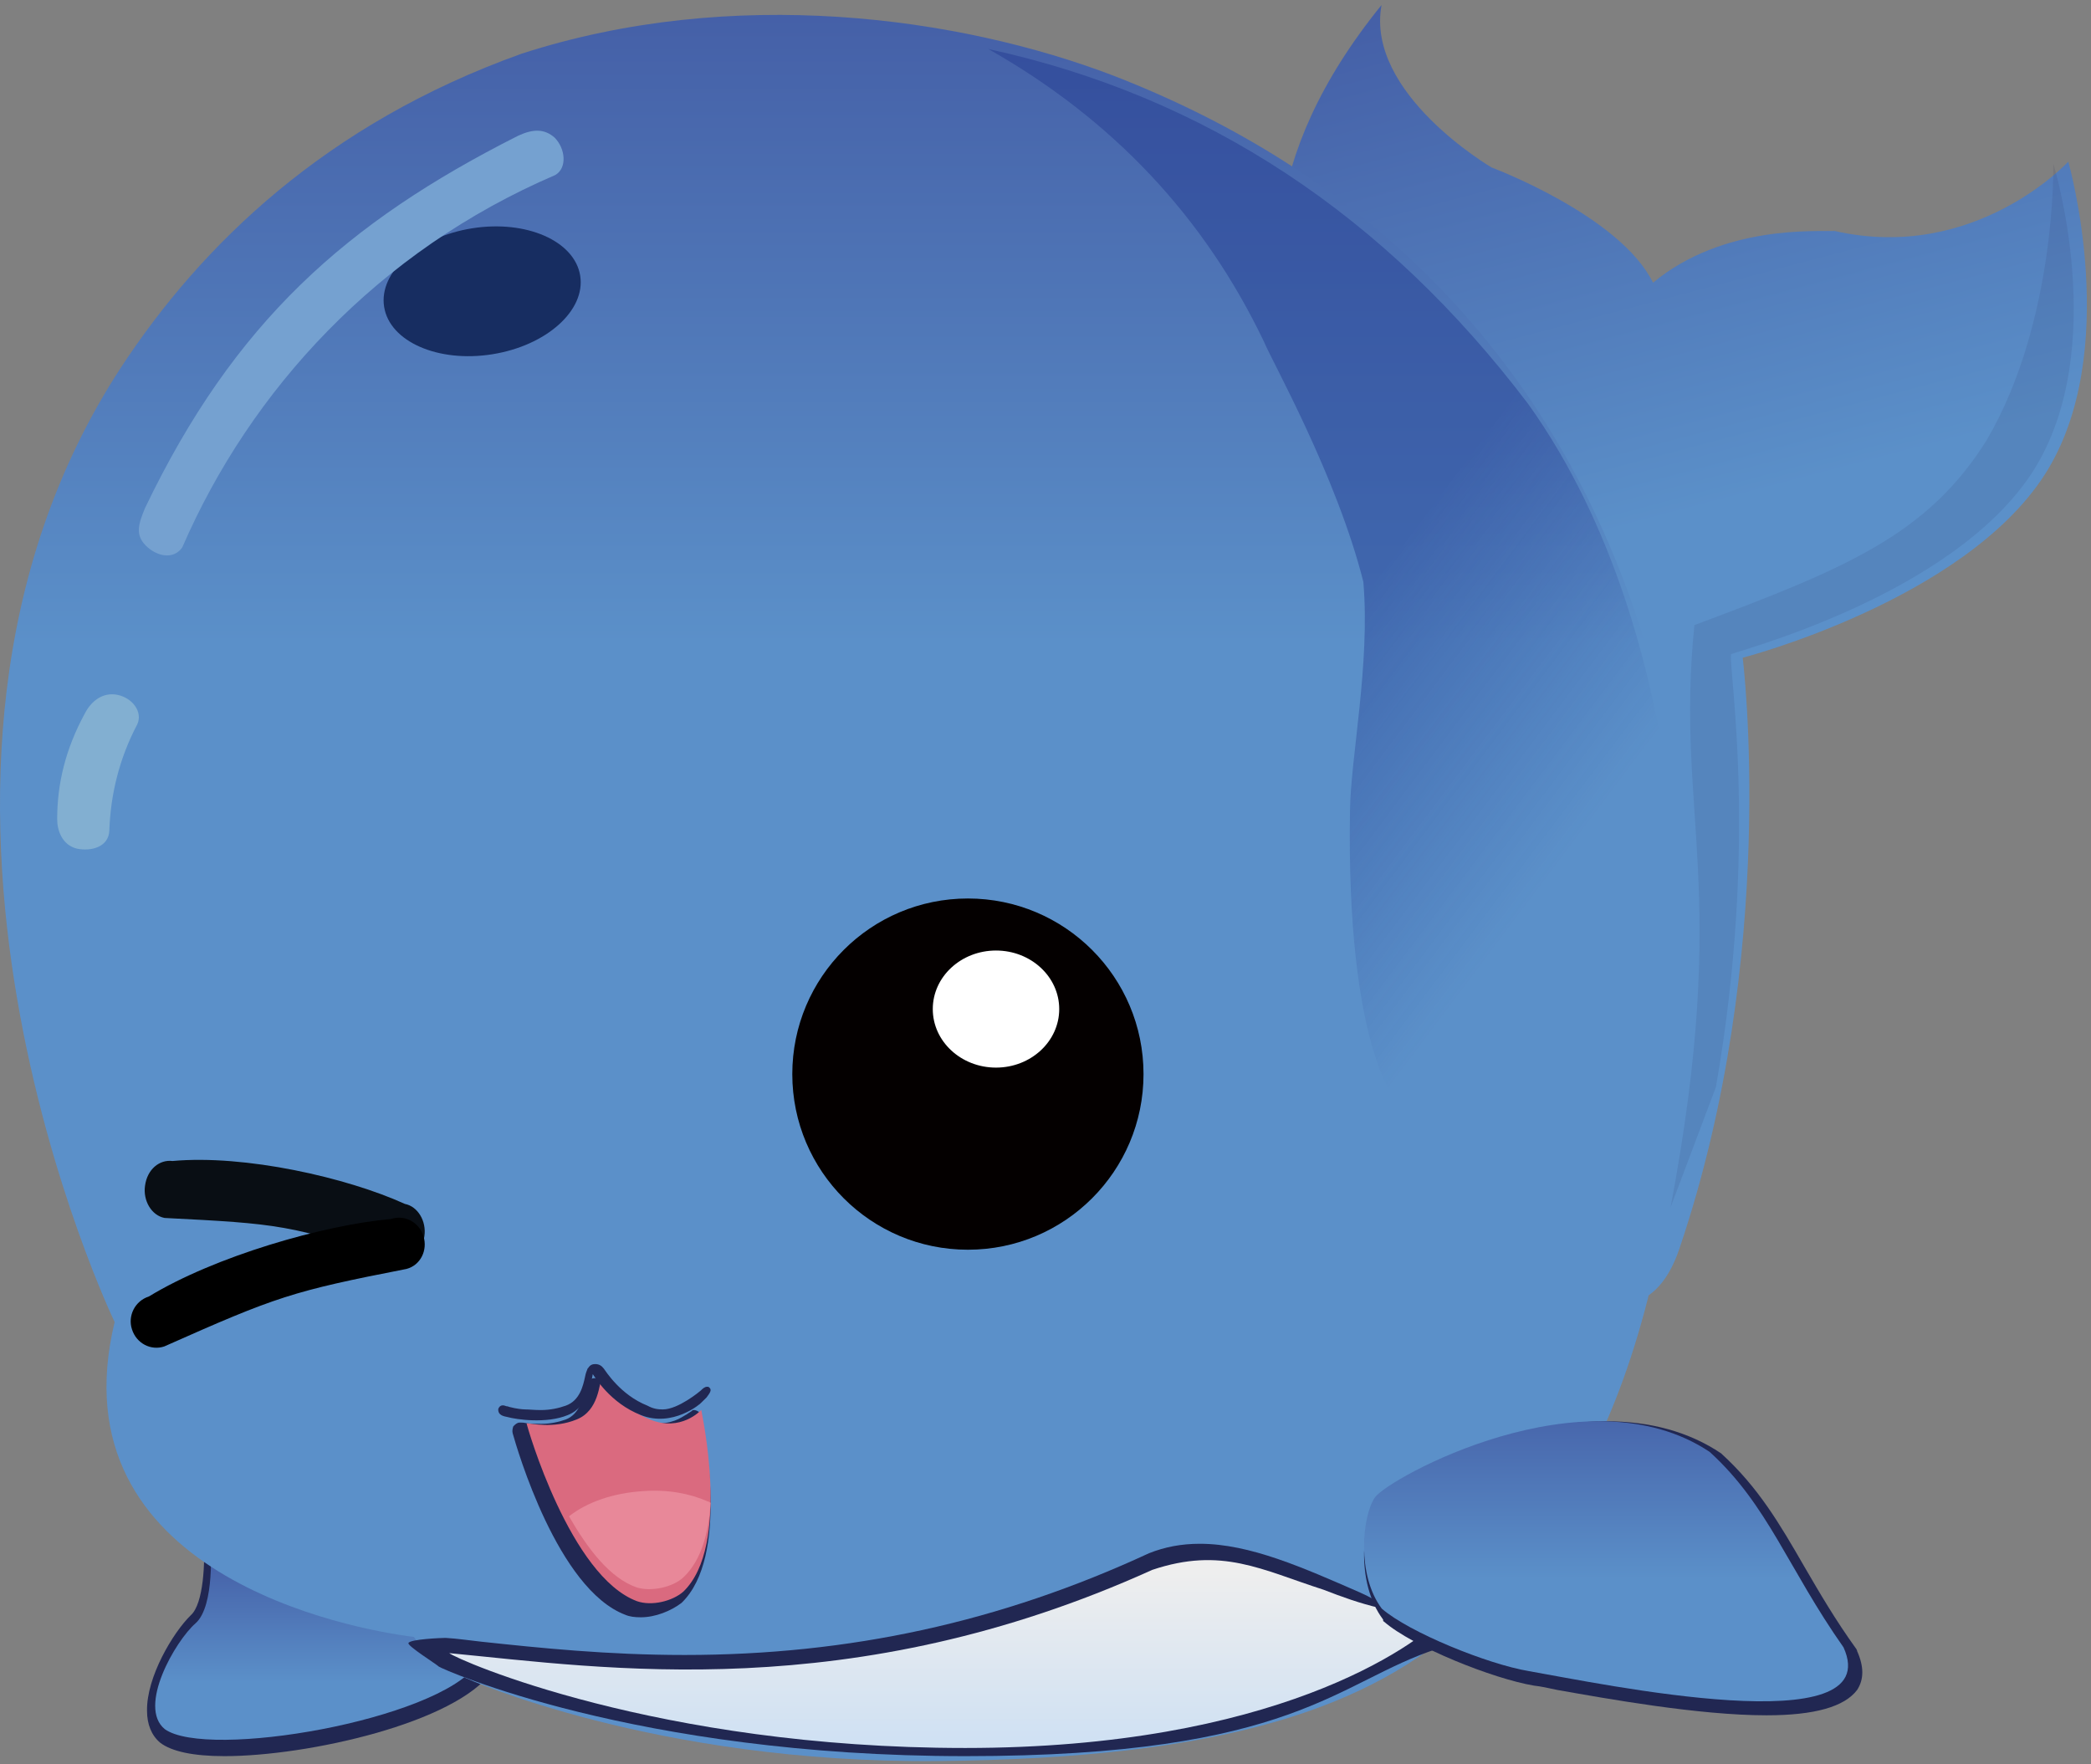 <?xml version="1.0" encoding="UTF-8"?>
<svg width="256px" height="216px" viewBox="0 0 256 216" version="1.1" xmlns="http://www.w3.org/2000/svg" xmlns:xlink="http://www.w3.org/1999/xlink">
    <rect x="0" y="0" width="256" height="216" fill="#808080" stroke="none"/>
    <!-- Generator: Sketch 57.1 (83088) - https://sketch.com -->
    <title>orange-canvas</title>
    <desc>Created with Sketch.</desc>
    <defs>
        <linearGradient x1="50.023%" y1="100.362%" x2="50.023%" y2="0.123%" id="linearGradient-1">
            <stop stop-color="#5B90C9" offset="13%"></stop>
            <stop stop-color="#5B90C9" offset="36%"></stop>
            <stop stop-color="#445EA6" offset="95%"></stop>
        </linearGradient>
        <linearGradient x1="49.997%" y1="100.003%" x2="49.997%" y2="-0.026%" id="linearGradient-2">
            <stop stop-color="#5B90C9" offset="13%"></stop>
            <stop stop-color="#5B90C9" offset="63%"></stop>
            <stop stop-color="#445EA6" offset="100%"></stop>
        </linearGradient>
        <linearGradient x1="49.997%" y1="100.003%" x2="49.997%" y2="-0.026%" id="linearGradient-3">
            <stop stop-color="#5B90C9" offset="13%"></stop>
            <stop stop-color="#5B90C9" offset="63%"></stop>
            <stop stop-color="#445EA6" offset="100%"></stop>
        </linearGradient>
        <linearGradient x1="45.562%" y1="37.494%" x2="61.107%" y2="63.983%" id="linearGradient-4">
            <stop stop-color="#1F368E" stop-opacity="0.433" offset="0%"></stop>
            <stop stop-color="#1F368E" stop-opacity="0" offset="92.14%"></stop>
            <stop stop-color="#0D1C54" stop-opacity="0" offset="100%"></stop>
        </linearGradient>
        <linearGradient x1="50.034%" y1="-0.194%" x2="50.034%" y2="100.031%" id="linearGradient-5">
            <stop stop-color="#EEEEEE" offset="13%"></stop>
            <stop stop-color="#D0E1F3" offset="95%"></stop>
        </linearGradient>
        <linearGradient x1="50.003%" y1="99.959%" x2="50.003%" y2="0.122%" id="linearGradient-6">
            <stop stop-color="#5B90C9" offset="2%"></stop>
            <stop stop-color="#5B90C9" offset="44%"></stop>
            <stop stop-color="#445EA6" offset="95%"></stop>
        </linearGradient>
    </defs>
    <g id="Page-1" stroke="none" stroke-width="1" fill="none" fill-rule="evenodd">
        <g id="Artboard" transform="translate(0, -18)">
            <g id="orange-canvas" transform="translate(0, -1)">
                <path d="M27.481,234 C23.674,234 21.032,233.43 19.633,232.372 C18.545,231.477 18.001,230.093 18.001,228.465 C17.924,224.314 21.187,218.86 23.363,216.744 C24.917,215.36 25.15,210.233 24.917,207.221 C24.917,206.895 24.995,206.57 25.228,206.326 C25.461,206.081 25.772,206 26.005,206 L27.092,206 C27.17,206 27.17,206 27.326,206 C28.18,206.244 29.268,206.326 30.744,206.651 C39.913,208.36 57.241,211.453 60.427,218.209 C61.204,219.919 61.204,221.628 60.349,223.5 C60.349,223.5 60.349,223.581 60.271,223.581 C55.842,229.93 37.66,234 27.481,234 L27.481,234 Z" id="Path" fill="#212752" fill-rule="nonzero"></path>
                <path d="M25.762,208 C25.762,208 26.374,215.617 23.927,217.749 C21.479,219.882 16.813,227.955 20.178,230.697 C25.38,234.43 53.452,229.631 58.424,222.776 C63.472,213.027 33.87,209.371 26.757,208" id="Path" fill="url(#linearGradient-1)" fill-rule="nonzero"></path>
                <g id="Group">
                    <path d="M142.586,79.43 C154.019,84.531 174.152,93.222 179.481,88.433 C183.034,82.87 176.545,76.148 176.545,76.148 C176.545,76.148 149.659,42.924 188.278,13.879 C183.722,23.922 196.546,36.44 196.546,36.44 C196.546,36.44 210.374,45.944 212.306,54.906 C222.425,50.04 233.394,53.75 235.403,54.137 C251.162,62.096 265.219,52.827 265.219,52.827 C265.219,52.827 266.072,77.086 253.173,89.291 C239.812,101.883 211.849,102.111 211.849,102.111 C211.849,102.111 207.511,138.251 186.819,170.452 C166.128,202.653 126.672,69.23 142.586,79.43 Z" id="Path" fill="url(#linearGradient-2)" fill-rule="nonzero" transform="translate(202.063, 94.679) rotate(-14) translate(-202.063, -94.679) "></path>
                    <path d="M14.036,180.853 C14.036,180.853 -18.066,114.258 14.826,63.964 C24.665,48.976 39.89,34.143 63.877,25.568 C89.659,17.224 117.38,21.01 136.339,28.272 C197.455,51.989 206.607,107.876 206.607,132.131 C206.607,185.676 192.018,205.555 179.872,216.912 C167.726,228.268 149.536,234.265 114.866,234.599 C80.197,234.934 56.982,224.425 56.982,224.425 C56.982,224.425 55.043,223.035 51.74,220.408 C51.668,220.408 51.237,220.176 50.662,219.404 C43.122,218.477 6.567,211.755 14.036,180.853 Z" id="Path" fill="url(#linearGradient-3)" fill-rule="nonzero"></path>
                    <ellipse id="Oval" fill="#172D61" transform="translate(59.031, 54.662) rotate(-9) translate(-59.031, -54.662) " cx="59.031" cy="54.662" rx="12.153" ry="7.809"></ellipse>
                    <path d="M198.718,146.289 C210.967,118.691 212.547,97.425 213.319,95.339 C213.396,95.107 241.282,95.11 254.644,82.519 C267.465,70.314 266.149,46.595 266.149,46.595 C266.149,46.595 261.903,65.291 250.086,77.419 C240.277,86.921 229.617,88.542 209.842,90.78 C201.889,112.875 206.44,122.928 189.769,159.241 L198.718,146.289 Z" id="Path" fill="#222752" fill-rule="nonzero" opacity="0.1" transform="translate(227.978, 102.918) rotate(-14) translate(-227.978, -102.918) "></path>
                </g>
                <path d="M121,25 C136.186,33.585 147.44,45.539 154.762,60.864 C155.619,63.017 163.642,77.24 166.914,90.233 C167.771,100.304 165.356,111.682 165.278,118.294 C164.811,147.355 170.964,153.813 170.964,153.813 C170.964,153.813 176.417,171.341 169.095,185.564 C157.644,201.709 136.185,210.024 140.159,210.534 C144.133,211.044 138.794,210.166 147.752,215.24 C153.594,218.392 157.489,222.159 165.823,222.928 C180.623,224.85 200.863,187.765 204.297,164.558 C207.731,141.351 207.731,97.459 187.166,68.552 C169.562,45.283 147.507,30.766 121,25 Z" id="Path" fill="url(#linearGradient-4)" fill-rule="nonzero"></path>
                <path d="M118.205,234 C77.752,234 53.959,223.27 53.726,223.037 C53.415,222.728 49.777,220.453 50.011,220.144 C50.244,219.68 54.037,219.525 54.503,219.525 L54.581,219.525 C55.981,219.602 57.458,219.834 58.936,219.989 C66.168,220.763 74.411,221.614 83.821,221.614 C103.962,221.614 122.47,217.591 140.667,209.16 C142.611,208.387 144.633,208 146.888,208 C153.032,208 159.564,210.939 166.485,213.956 C171.229,216.044 176.368,220.777 175.979,220.854 C163.615,224.876 158.658,234 118.205,234 Z" id="Path" fill="#212752" fill-rule="nonzero"></path>
                <path d="M55,221.388 C73.929,223.2 104.216,227.881 141.07,211.195 C149.584,208.337 154.461,211.195 162.029,213.622 C166.56,215.383 170.819,216.803 177,216.652 C173.209,220.668 155.87,233 118.166,233 C80.463,233 56.004,222.218 55,221.388 Z" id="Path" fill="url(#linearGradient-5)" fill-rule="nonzero"></path>
                <g id="Group-7" transform="translate(167, 193)" fill-rule="nonzero">
                    <path d="M49.266,36 C40.943,36 29.691,33.958 23.68,32.899 C22.601,32.672 21.599,32.445 20.828,32.37 C15.819,31.538 5.954,27.605 2.409,24.504 C2.332,24.504 2.332,24.429 2.332,24.277 C-1.136,19.664 -0.134,12.101 1.484,9.681 C2.794,7.79 16.358,0 29.614,0 C35.009,0 39.787,1.286 43.717,3.933 L43.795,4.008 C48.264,8.092 50.885,12.555 53.89,17.773 C55.74,20.95 57.667,24.277 60.287,27.908 C60.287,27.983 60.364,27.983 60.364,28.134 C61.212,30.025 61.212,31.613 60.364,32.899 C58.823,34.941 55.201,36 49.266,36 Z" id="Path" fill="#212752"></path>
                    <path d="M1.321,9.336 C2.874,7.042 27.1,-6.414 42.32,3.755 C49.463,10.253 51.871,17.975 58.704,27.685 C64.062,39.536 28.964,32.12 20.189,30.591 C15.142,29.75 5.514,25.85 2.175,22.945 C-0.931,18.817 -0.232,11.63 1.321,9.336 Z" id="Path" fill="url(#linearGradient-6)"></path>
                </g>
                <g id="Group" transform="translate(97, 129)" fill-rule="nonzero">
                    <circle id="Oval" fill="#040000" cx="21.5" cy="21.5" r="21.5"></circle>
                    <ellipse id="Oval" fill="#FFFFFF" cx="24.94" cy="13.537" rx="7.74" ry="7.167"></ellipse>
                </g>
                <g id="Group-2" transform="translate(61, 186)" fill-rule="nonzero">
                    <path d="M17.464,31 C16.698,31 16.086,30.923 15.549,30.693 C7.279,27.551 2.301,10.383 1.765,8.467 C1.688,8.16 1.765,7.854 1.842,7.624 C2.071,7.394 2.301,7.164 2.607,7.164 C2.607,7.164 2.684,7.164 2.837,7.164 C2.914,7.164 3.143,7.164 3.45,7.241 C3.909,7.317 4.522,7.317 5.288,7.317 C6.36,7.317 7.432,7.087 8.274,6.781 C9.883,6.168 10.342,4.328 10.572,3.255 C10.648,2.795 10.648,2.642 10.878,2.259 L10.955,2.182 C11.184,1.876 11.491,1.722 11.797,1.722 C12.257,1.722 12.563,1.952 12.793,2.259 C13.022,2.565 14.707,5.478 18,6.781 C18.613,7.011 19.302,7.241 19.838,7.241 C21.676,7.241 22.825,6.244 23.054,6.168 C23.361,5.938 23.59,5.861 23.82,5.631 C23.897,5.631 23.897,5.631 24.05,5.631 C24.509,5.708 24.892,6.091 24.892,6.474 C25.199,8.237 28.338,23.566 22.442,29.237 C21.14,30.234 19.225,31 17.464,31 Z" id="Path" fill="#212752"></path>
                    <path d="M3.467,7.246 C3.545,7.713 8.814,25.998 16.993,29.032 C18.801,29.655 21.318,29.032 22.655,27.865 C28.553,22.185 24.857,5.846 24.857,5.613 L24.857,5.613 C24.778,5.69 22.34,8.336 18.565,6.78 C14.948,5.379 12.903,2.033 12.667,1.722 L12.667,1.722 C12.353,2.267 12.353,5.69 9.601,6.78 C6.77,7.947 3.939,7.246 3.467,7.246 Z" id="Path" fill="#DA6A7F"></path>
                    <path d="M25.819,2.853 C25.74,2.776 25.662,2.776 25.583,2.776 C25.268,2.776 25.032,3.008 24.796,3.239 C24.717,3.316 22.041,5.552 20.153,5.552 C19.523,5.552 18.972,5.475 18.264,5.09 C14.958,3.779 13.148,0.848 12.912,0.54 C12.676,0.231 12.361,0 11.889,0 C11.574,0 11.259,0.077 11.023,0.463 L10.945,0.54 C10.866,0.771 10.708,1.08 10.63,1.542 C10.394,2.622 10,4.473 8.269,5.09 C7.403,5.398 6.38,5.63 5.199,5.63 C4.412,5.63 3.783,5.552 3.311,5.552 C2.996,5.552 2.209,5.475 1.343,5.244 C1.186,5.167 1.107,5.167 1.028,5.167 C0.635,5.013 0.241,4.936 0.005,5.475 C-0.074,6.324 0.792,6.401 1.107,6.478 C2.209,6.786 5.908,7.326 8.505,6.247 C11.259,5.167 11.417,1.774 11.574,1.234 L11.574,1.234 C11.81,1.542 13.699,4.781 17.477,6.247 C21.333,7.789 24.796,4.858 24.875,4.704 C25.111,4.473 25.347,4.241 25.504,4.087 C25.898,3.547 26.213,3.162 25.819,2.853 Z" id="Path" fill="#212752"></path>
                    <path d="M26,16.98 C25.765,20.588 24.902,23.971 22.706,26.075 C21.373,27.353 18.706,27.879 16.98,27.353 C13.686,26.226 10.941,22.618 8.667,18.634 L8.667,18.634 C10.863,16.905 14.078,15.777 17.765,15.552 C20.745,15.326 23.49,15.852 25.686,16.83 C25.843,16.83 25.922,16.98 26,16.98 Z" id="Path" fill="#E88899"></path>
                </g>
                <g id="Group" transform="translate(16, 161)" fill="#000000" fill-rule="nonzero">
                    <path d="M32.592,12.363 C19.832,7.918 17.971,7.817 4.148,7.11 C2.553,6.807 1.489,4.988 1.755,3.17 L1.755,3.17 C2.021,1.15 3.527,-0.063 5.122,0.139 C13.983,-0.669 26.478,2.16 33.567,5.392 C35.162,5.696 36.225,7.514 35.959,9.332 L35.959,9.332 C35.693,11.353 34.187,12.565 32.592,12.363 Z" id="Path" opacity="0.9"></path>
                    <path d="M33.776,13.35 C19.753,16.088 17.865,16.727 4.111,22.841 C2.493,23.389 0.695,22.476 0.156,20.742 L0.156,20.742 C-0.383,19.1 0.516,17.274 2.224,16.727 C10.314,11.799 23.618,7.966 31.889,7.235 C33.507,6.688 35.305,7.6 35.844,9.334 L35.844,9.334 C36.383,11.068 35.484,12.894 33.776,13.35 Z" id="Path"></path>
                </g>
                <path d="M67.99,40.425 C46.316,49.715 30.679,66.721 22.319,86.01 C21.235,87.584 19.145,87.112 17.829,85.774 L17.829,85.774 C16.513,84.435 16.978,83.097 17.752,81.207 C28.666,58.454 42.368,46.251 63.423,35.623 C65.281,34.757 66.675,34.757 67.913,35.859 L67.913,35.859 C69.229,37.197 69.461,39.559 67.99,40.425 Z" id="Path" fill="#75A1D0" fill-rule="nonzero"></path>
                <path d="M16.809,107.675 C14.629,111.793 13.539,116.205 13.384,120.691 C13.306,122.676 11.204,123.265 9.413,122.897 L9.413,122.897 C7.623,122.456 7,120.691 7,119.294 C7,114.955 8.012,110.69 10.425,106.277 C11.204,104.807 12.605,103.704 14.396,104.071 L14.396,104.071 C16.186,104.439 17.51,106.13 16.809,107.675 Z" id="Path" fill="#82AFD1" fill-rule="nonzero"></path>
            </g>
        </g>
    </g>
</svg>